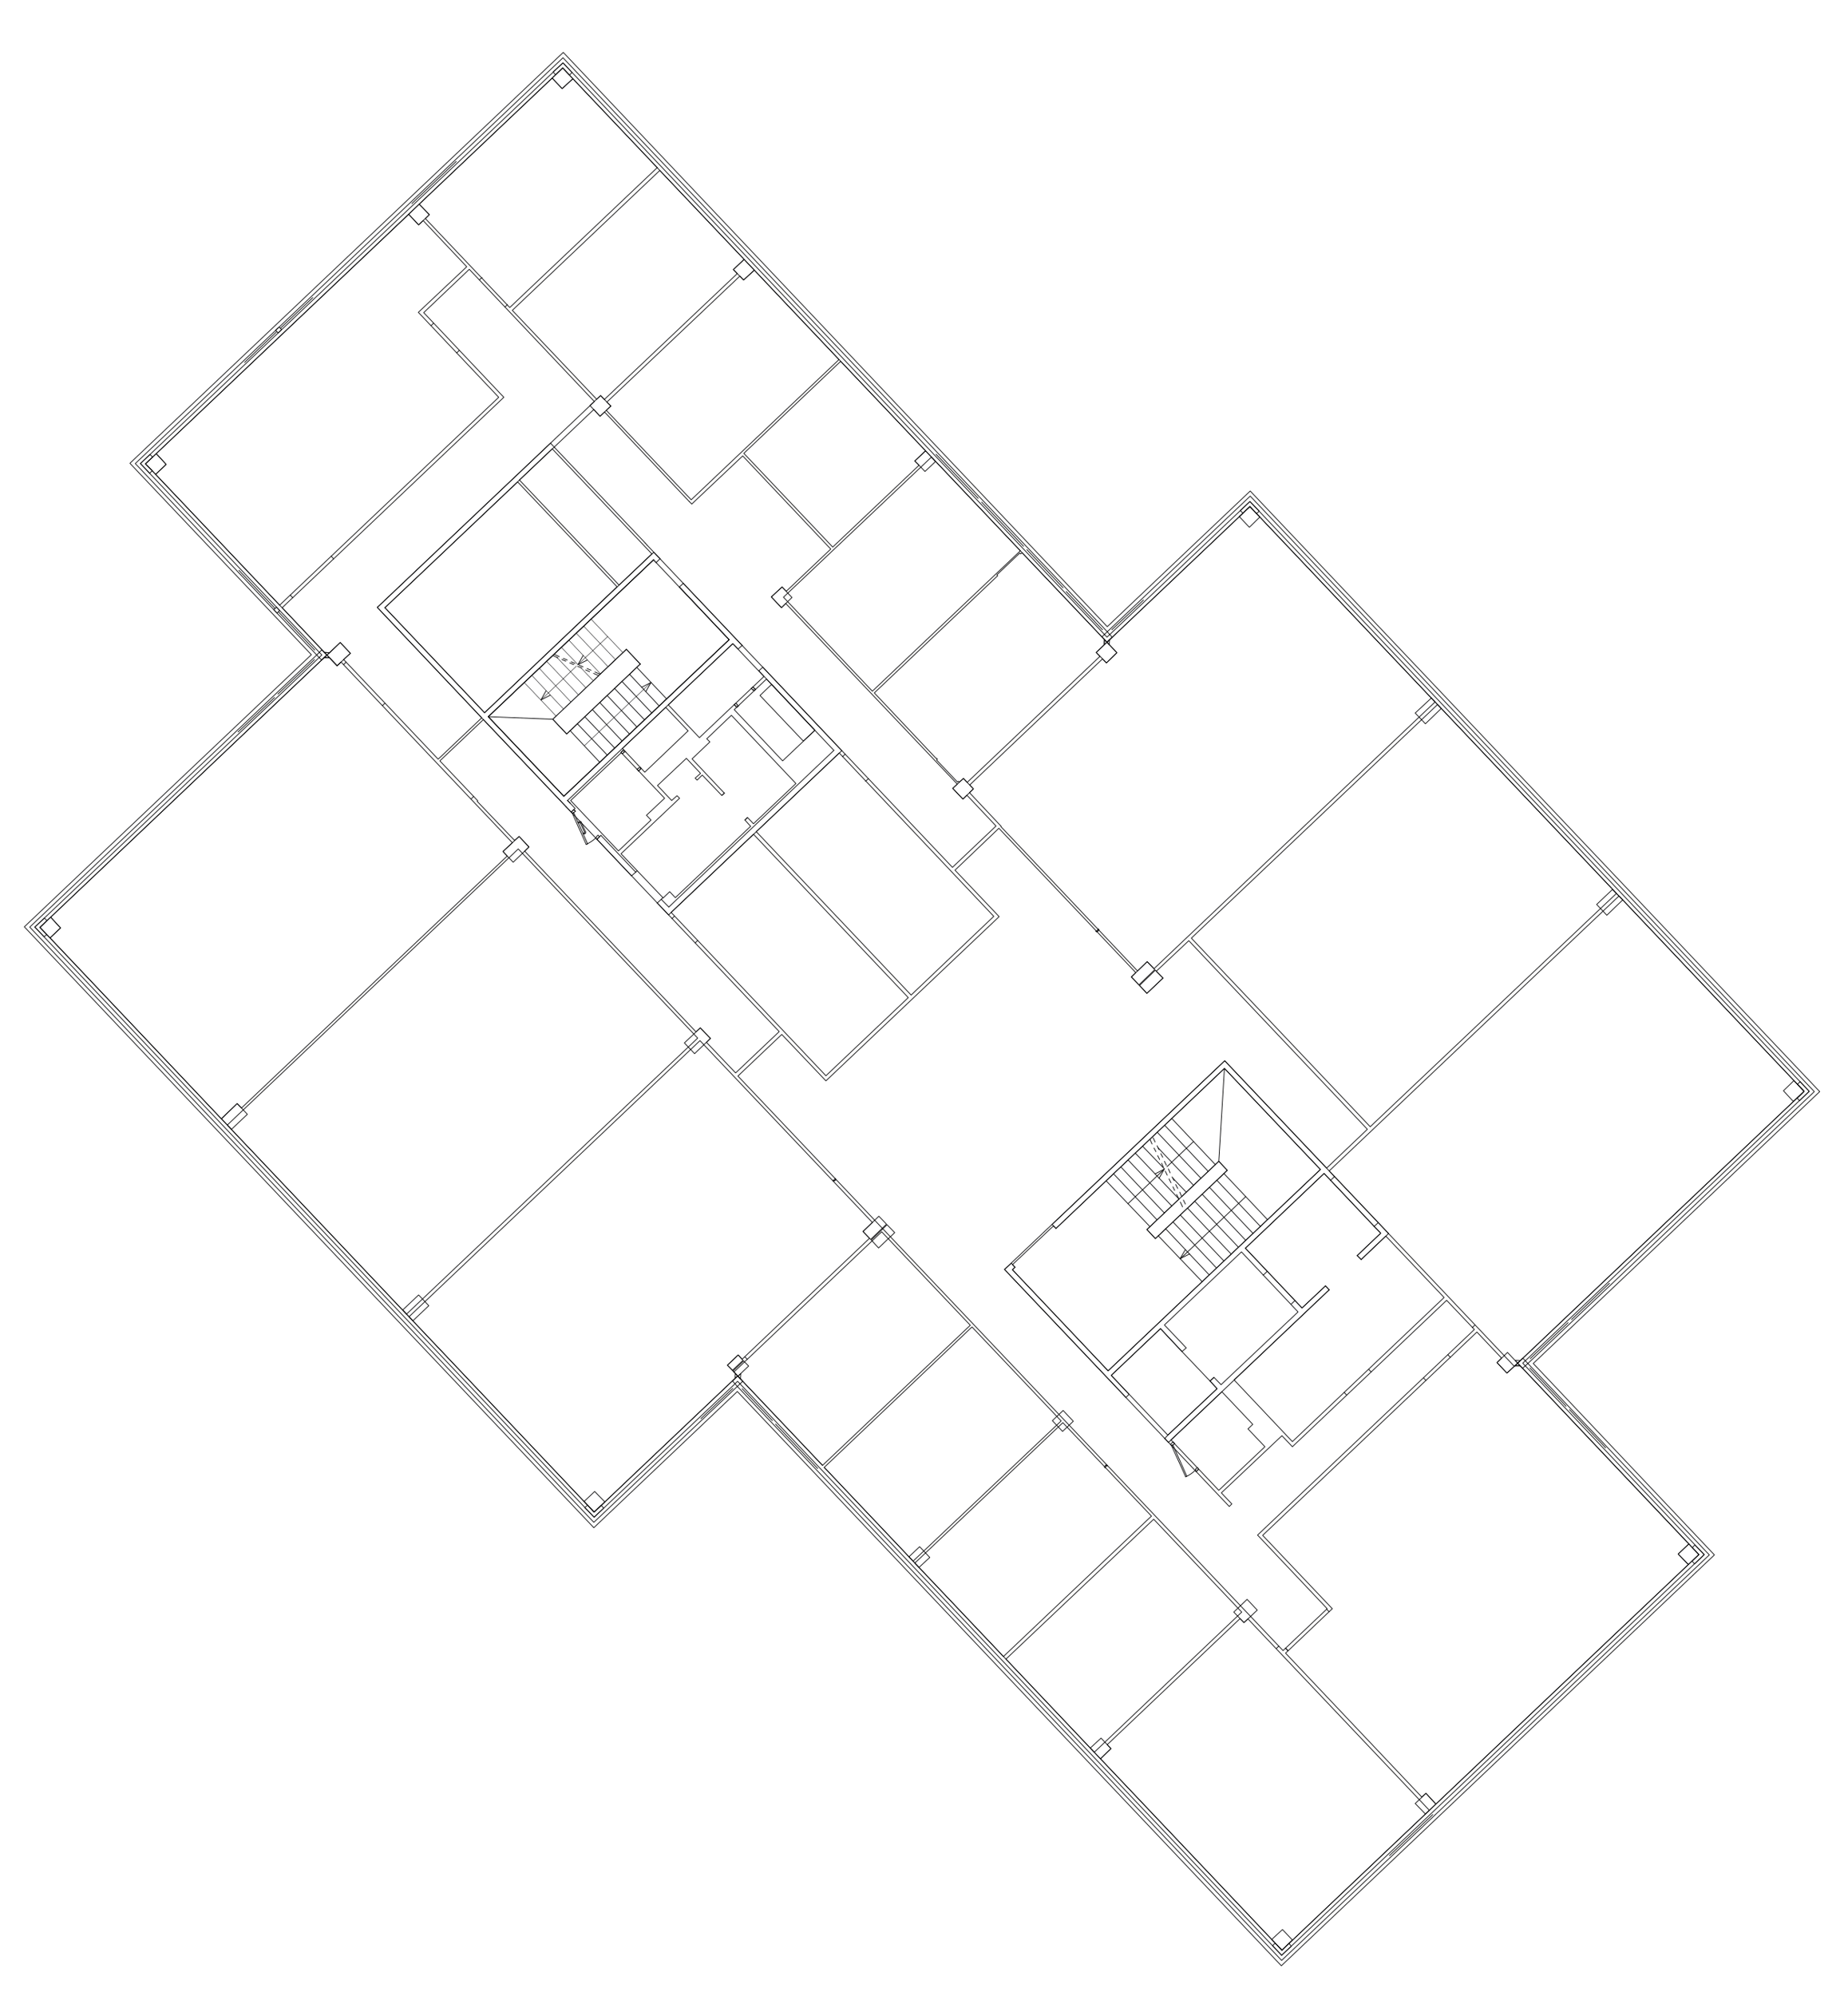 <?xml version="1.0" encoding="utf-8"?>
<!-- Generator: Adobe Illustrator 25.2.1, SVG Export Plug-In . SVG Version: 6.00 Build 0)  -->
<svg version="1.1" id="Layer_1" xmlns="http://www.w3.org/2000/svg" xmlns:xlink="http://www.w3.org/1999/xlink" x="0px" y="0px"
	 viewBox="0 0 652.9 705" style="enable-background:new 0 0 652.9 705;" xml:space="preserve">
<style type="text/css">
	.st0{clip-path:url(#SVGID_4_);}
	.st1{fill:none;stroke:#020203;stroke-width:0.25;stroke-linecap:round;stroke-linejoin:round;}
	.st2{clip-path:url(#SVGID_6_);}
	.st3{fill:none;stroke:#020203;stroke-width:0.15;stroke-linecap:round;stroke-linejoin:round;}
	.st4{clip-path:url(#SVGID_8_);}
	.st5{clip-path:url(#SVGID_10_);}
	.st6{clip-path:url(#SVGID_12_);}
	.st7{clip-path:url(#SVGID_14_);}
	.st8{clip-path:url(#SVGID_16_);}
	.st9{clip-path:url(#SVGID_18_);}
	.st10{clip-path:url(#SVGID_20_);}
	.st11{clip-path:url(#SVGID_22_);}
	.st12{fill:none;stroke:#020203;stroke-width:0.1;stroke-linecap:round;stroke-linejoin:round;}
	.st13{clip-path:url(#SVGID_24_);}
</style>
<g>
	<g>
		<defs>
			
				<rect id="SVGID_1_" x="35.4" y="-53.2" transform="matrix(0.726 -0.688 0.688 0.726 -146.605 325.869)" width="600" height="800"/>
		</defs>
		<clipPath id="SVGID_2_">
			<use xlink:href="#SVGID_1_"  style="overflow:visible;"/>
		</clipPath>
	</g>
	<g>
		<defs>
			
				<rect id="SVGID_3_" x="35.4" y="-53.2" transform="matrix(0.726 -0.688 0.688 0.726 -146.605 325.869)" width="600" height="800"/>
		</defs>
		<clipPath id="SVGID_4_">
			<use xlink:href="#SVGID_3_"  style="overflow:visible;"/>
		</clipPath>
		<g class="st0">
			<polyline class="st1" points="258.9,227.3 269.9,238.9 247.1,260.5 236.1,248.9 258.9,227.3 			"/>
			<line class="st1" x1="427.5" y1="487.7" x2="427.5" y2="487.7"/>
			<line class="st1" x1="427.5" y1="487.7" x2="427.5" y2="487.7"/>
			<line class="st1" x1="427.5" y1="487.7" x2="427.5" y2="487.7"/>
			<line class="st1" x1="417.6" y1="477.3" x2="417.6" y2="477.3"/>
			<line class="st1" x1="417.6" y1="477.3" x2="417.6" y2="477.3"/>
			<line class="st1" x1="417.6" y1="477.3" x2="417.6" y2="477.3"/>
			<polyline class="st1" points="417.6,477.3 427.5,487.7 430,490.4 412.6,506.8 392.6,485.7 410,469.2 417.6,477.3 			"/>
			<polyline class="st1" points="199.2,281.2 172.5,253.1 195.3,254 200.2,259.2 226.2,234.5 221.3,229.3 195.3,254 172.5,253.1 
				230.9,197.7 257.6,225.9 199.2,281.2 			"/>
			<line class="st1" x1="373.1" y1="433.8" x2="373.1" y2="433.8"/>
			<polyline class="st1" points="373.1,433.8 432.6,377.3 430.6,410.1 405.2,434.2 408.2,437.4 433.6,413.3 430.6,410.1 
				432.6,377.3 466.5,413 391.5,484.1 357.7,448.4 358.6,447.5 357.7,446.6 372.2,432.9 373.1,433.8 			"/>
			<polyline class="st1" points="341.7,276.3 340.4,274.9 338.9,276.2 338.6,275.9 338.3,276.2 330.9,268.4 331.2,268.1 
				330.9,267.8 330.8,267.9 308.9,244.7 352.5,203.3 352.2,203 360.3,195.3 360.6,195.6 361.1,195.2 389.3,224.9 390.2,225.9 
				390.1,227.7 387.3,230.4 388.6,231.8 341.7,276.3 			"/>
			<polyline class="st1" points="219.4,301.5 240.1,281.9 239.2,281 237.3,282.7 232.3,277.4 242.5,267.8 247.5,273.1 245.6,274.8 
				246.3,275.5 248.1,273.7 255,280.9 255.9,280.1 244.5,268 250.8,262 249.7,260.9 258.4,252.6 281.2,276.7 266.2,290.9 
				264.1,288.7 263.2,289.6 265.2,291.8 238.6,317 236.6,314.9 234.3,317.1 219.4,301.5 219.4,301.5 			"/>
			<polyline class="st1" points="201.6,282.7 219.5,265.8 234.8,281.9 228.4,287.9 230,289.6 218.5,300.5 201.6,282.7 201.6,282.7 
							"/>
			<line class="st1" x1="226.1" y1="270.9" x2="225.8" y2="271.3"/>
			<line class="st1" x1="225.8" y1="271.3" x2="225.6" y2="271.2"/>
			<line class="st1" x1="225.1" y1="271.7" x2="225.6" y2="272.3"/>
			<line class="st1" x1="225.6" y1="271.2" x2="225.1" y2="271.7"/>
			<line class="st1" x1="226.5" y1="271.4" x2="226.1" y2="270.9"/>
			<line class="st1" x1="225.6" y1="272.3" x2="226.5" y2="271.4"/>
			<line class="st1" x1="221.1" y1="265.6" x2="220.7" y2="265.2"/>
			<line class="st1" x1="220.7" y1="265.2" x2="220.3" y2="265.6"/>
			<line class="st1" x1="220.3" y1="265.6" x2="220.5" y2="265.7"/>
			<line class="st1" x1="219.9" y1="266.2" x2="219.4" y2="265.7"/>
			<line class="st1" x1="220.5" y1="265.7" x2="219.9" y2="266.2"/>
			<line class="st1" x1="220.3" y1="264.8" x2="220.7" y2="265.2"/>
			<line class="st1" x1="219.4" y1="265.7" x2="220.3" y2="264.8"/>
			<line class="st1" x1="225.6" y1="272.3" x2="226.5" y2="271.4"/>
			<line class="st1" x1="219.4" y1="265.7" x2="220.3" y2="264.8"/>
			<line class="st1" x1="224.6" y1="308" x2="225.1" y2="307.5"/>
			<line class="st1" x1="233.6" y1="317.6" x2="234.2" y2="317"/>
			<line class="st1" x1="98.8" y1="213.7" x2="98.8" y2="213.7"/>
			<polyline class="st1" points="98.8,213.7 176.2,140.3 147.8,110.3 164.9,94.2 149.5,77.9 147.9,79.4 144.4,75.7 55.2,160.2 
				58.7,164 55,167.5 98.8,213.7 			"/>
			<polyline class="st1" points="200,284.9 201.8,286.8 203.2,285.5 201.4,283.6 			"/>
			<line class="st1" x1="161.4" y1="124.6" x2="162.3" y2="123.7"/>
			<line class="st1" x1="152.3" y1="115" x2="153.2" y2="114.1"/>
			<line class="st1" x1="243.1" y1="258.1" x2="243.1" y2="258.1"/>
			<line class="st1" x1="235.2" y1="249.8" x2="235.2" y2="249.8"/>
			<line class="st1" x1="235.2" y1="249.8" x2="235.2" y2="249.8"/>
			<polyline class="st1" points="235.2,249.8 219.9,264.3 227.8,272.7 243.1,258.1 235.2,249.8 			"/>
			<line class="st1" x1="388.3" y1="328.3" x2="388.3" y2="328.3"/>
			<polyline class="st1" points="388.3,328.3 387.9,328.6 388.1,328.7 387.7,329 387.6,328.9 387.4,329.1 387.1,328.8 387.2,328.7 
				387.4,328.8 388,328.2 387.9,328 387.9,328 388.3,328.3 			"/>
			<line class="st1" x1="166.4" y1="282.2" x2="167.3" y2="281.3"/>
			<polyline class="st1" points="392.5,617.5 391.2,616.1 438.1,571.6 439.5,573 440.9,571.7 505,639.3 452.9,688.7 388.8,621.1 
				392.5,617.5 			"/>
			<polyline class="st1" points="206.4,294.1 206.4,294 206.4,294 206.5,294 206.5,294 206.5,294 206.5,294 206.5,293.9 
				206.5,293.9 206.5,293.9 			"/>
			<polyline class="st1" points="205,290.6 205,290.6 205,290.5 204.9,290.5 204.9,290.5 204.9,290.5 204.9,290.5 204.8,290.5 
				204.8,290.5 			"/>
			<polyline class="st1" points="206.7,294.4 206.7,294.3 206.8,294.3 206.8,294.2 206.9,294.2 206.9,294.1 206.9,294 206.9,294 
				206.9,293.9 206.9,293.8 			"/>
			<polyline class="st1" points="205.3,290.3 205.2,290.2 205.2,290.2 205.1,290.1 205.1,290.1 205,290.1 204.9,290.1 204.8,290.1 
				204.8,290.1 			"/>
			<line class="st1" x1="206.7" y1="294.4" x2="206.1" y2="294.6"/>
			<line class="st1" x1="204.8" y1="290.1" x2="204.2" y2="290.4"/>
			<line class="st1" x1="206.4" y1="294.1" x2="205.9" y2="294.3"/>
			<line class="st1" x1="204.8" y1="290.5" x2="204.3" y2="290.7"/>
			<line class="st1" x1="205" y1="290.6" x2="206.5" y2="293.9"/>
			<line class="st1" x1="205.3" y1="290.3" x2="206.9" y2="293.8"/>
			<line class="st1" x1="294.5" y1="417.2" x2="294.5" y2="417.2"/>
			<polyline class="st1" points="294.5,417.2 294.8,416.9 294.9,417 295.3,416.7 295.1,416.6 295.3,416.4 295,416.1 294.9,416.2 
				295.1,416.3 294.4,416.9 294.3,416.8 294.2,416.9 294.5,417.2 			"/>
			<line class="st1" x1="390.2" y1="518.1" x2="390.2" y2="518.1"/>
			<polyline class="st1" points="390.2,518.1 390.5,517.8 390.4,517.7 390.7,517.3 390.8,517.5 391,517.3 391.3,517.6 391.2,517.7 
				391.1,517.6 390.4,518.2 390.6,518.3 390.5,518.4 390.2,518.1 			"/>
			<line class="st1" x1="413.7" y1="508.5" x2="413.7" y2="508.5"/>
			<polyline class="st1" points="413.7,508.5 431.7,491.5 442.6,503 440.9,504.6 446.9,510.9 430.6,526.3 413.7,508.5 			"/>
			<line class="st1" x1="511.5" y1="478.4" x2="512.4" y2="479.3"/>
			<line class="st1" x1="502.9" y1="486.6" x2="503.8" y2="487.5"/>
			<line class="st1" x1="233.1" y1="60.2" x2="233.1" y2="60.2"/>
			<polyline class="st1" points="233.1,60.2 262.9,91.6 259.1,95.2 260.5,96.6 213.5,141.1 212.2,139.7 210.8,141 181,109.6 
				233.1,60.2 			"/>
			<line class="st1" x1="232.2" y1="59.2" x2="232.2" y2="59.2"/>
			<polyline class="st1" points="232.2,59.2 202.4,27.8 198.6,31.3 195.1,27.6 148.1,72.1 151.7,75.8 150.3,77.2 180.1,108.6 
				232.2,59.2 			"/>
			<polyline class="st1" points="113.6,233.1 114.6,232.2 116.4,232.3 119.1,235.1 120.5,233.8 			"/>
			<path class="st1" d="M418.9,521.5c1.2-0.5,2.4-1.3,3.3-2.2"/>
			<polyline class="st1" points="413.5,510.1 413.9,510.5 414.3,510.2 414.4,510.3 415,509.8 414.4,509.2 413.5,510.1 			"/>
			<polyline class="st1" points="422.6,519.7 422.2,519.3 422.6,518.9 422.4,518.8 423,518.2 423.5,518.8 422.6,519.7 			"/>
			<polyline class="st1" points="414.4,510.3 419.3,521.3 418.9,521.5 413.9,510.5 414.4,510.3 			"/>
			<line class="st1" x1="415" y1="509.8" x2="414.4" y2="509.2"/>
			<line class="st1" x1="423.5" y1="518.8" x2="422.6" y2="519.7"/>
			<polyline class="st1" points="201.8,286.8 202.2,287.2 202.6,286.9 202.7,287 203.3,286.5 202.7,285.9 201.8,286.8 			"/>
			<polyline class="st1" points="210.9,296.4 210.5,296 210.8,295.6 210.7,295.5 211.3,294.9 211.8,295.5 210.9,296.4 			"/>
			<polyline class="st1" points="202.7,287 207.6,298 207.1,298.2 202.2,287.2 202.7,287 			"/>
			<line class="st1" x1="203.3" y1="286.5" x2="202.7" y2="285.9"/>
			<path class="st1" d="M207.1,298.2c1.2-0.6,2.4-1.3,3.3-2.2"/>
			<line class="st1" x1="224.6" y1="308" x2="223.1" y2="309.3"/>
			<line class="st1" x1="233.6" y1="317.6" x2="232.2" y2="318.9"/>
			<line class="st1" x1="212.3" y1="295" x2="210.9" y2="296.4"/>
			<line class="st1" x1="264.1" y1="288.7" x2="263.2" y2="289.6"/>
			<line class="st1" x1="255" y1="280.9" x2="255.9" y2="280.1"/>
			<line class="st1" x1="255.8" y1="279.9" x2="255.9" y2="280.1"/>
			<line class="st1" x1="135.1" y1="249.2" x2="136" y2="248.3"/>
			<line class="st1" x1="122.3" y1="233.8" x2="121.4" y2="234.7"/>
			<line class="st1" x1="117" y1="196.4" x2="117.9" y2="197.4"/>
			<line class="st1" x1="103.4" y1="211.1" x2="102.5" y2="210.1"/>
			<line class="st1" x1="179.3" y1="107.6" x2="178.4" y2="108.4"/>
			<line class="st1" x1="170.3" y1="98" x2="169.3" y2="98.9"/>
			<polyline class="st1" points="441.6,178.9 507,247.9 407.7,342.1 405.3,339.6 401.9,342.9 353.6,291.9 353.7,291.8 342.5,279.9 
				343.9,278.6 342.6,277.2 389.5,232.7 390.9,234.1 394.6,230.5 391.1,226.8 441.6,178.9 			"/>
			<polyline class="st1" points="80.3,397.3 143.6,464.1 246.5,366.6 183.1,299.8 80.3,397.3 			"/>
			<polyline class="st1" points="260.6,485.9 209.9,534 144.5,465 247.3,367.5 308.2,431.7 304.9,434.9 307.2,437.3 262.2,480 
				260.8,478.5 257,482.1 260.6,485.9 			"/>
			<polyline class="st1" points="290.6,517.5 259.3,484.5 311.5,435 342.8,468 290.6,517.5 			"/>
			<polyline class="st1" points="291.2,518.2 322.6,551.3 374.9,501.8 343.4,468.6 291.2,518.2 			"/>
			<polyline class="st1" points="406.8,535.4 375.5,502.4 323.2,552 354.5,585 406.8,535.4 			"/>
			<polyline class="st1" points="355.4,585.9 386.6,618.8 438.7,569.3 407.6,536.5 355.4,585.9 			"/>
			<polyline class="st1" points="320.9,352.3 266.2,294.6 237.1,322.2 291.8,379.9 320.9,352.3 			"/>
			<polyline class="st1" points="321.9,351.4 267.2,293.7 296.5,265.9 351.1,323.6 321.9,351.4 			"/>
			<polyline class="st1" points="352.9,292.5 401.3,343.5 399.7,345 405.2,350.8 410.9,345.4 408.5,343 420,332.2 483.1,398.8 
				468.7,412.5 432.7,374.6 354.9,448.3 434.3,532 435.2,531.1 431.5,527.2 452.9,507 456.6,510.9 511.1,459.2 520.9,469.5 
				444.3,542.1 468.9,568.1 453.3,582.9 260.7,380 276.2,365.3 291.8,381.7 353,323.7 337.4,307.3 352.9,292.5 			"/>
			<polyline class="st1" points="467.8,414.4 487.8,435.5 479.5,443.4 480.9,444.8 489.6,436.5 510.2,458.2 456.6,509.1 436,487.3 
				469.6,455.5 468.3,454.1 460,461.9 440,440.8 467.8,414.4 			"/>
			<polyline class="st1" points="469.6,413.5 535,482.5 637.4,385.4 572,316.4 469.6,413.5 			"/>
			<polyline class="st1" points="484.1,397.9 420.9,331.3 507.9,248.8 571.1,315.5 484.1,397.9 			"/>
			<polyline class="st1" points="308.2,244.1 276.8,210.9 329.1,161.4 360.5,194.5 308.2,244.1 			"/>
			<polyline class="st1" points="182.9,170.2 218,207.2 171.2,251.7 136,214.6 182.9,170.2 			"/>
			<polyline class="st1" points="259.4,250.6 276.5,268.7 287.9,257.9 270.8,239.8 259.4,250.6 			"/>
			<polyline class="st1" points="521.8,470.4 530.5,479.6 528.9,481.2 532.4,484.9 535.2,482.3 537.1,482.3 596.7,545.2 
				592.9,548.8 596.5,552.5 507.3,637.1 503.8,633.3 502.3,634.6 454.2,583.8 470.7,568.1 446.1,542.2 521.8,470.4 			"/>
			<line class="st1" x1="215.8" y1="143.4" x2="215.8" y2="143.4"/>
			<polyline class="st1" points="215.8,143.4 214.4,142 261.4,97.5 262.7,98.9 266.5,95.4 296.4,127 244.2,176.5 214.2,144.9 
				215.8,143.4 			"/>
			<line class="st1" x1="297" y1="127.6" x2="297" y2="127.6"/>
			<polyline class="st1" points="297,127.6 327,159.2 323.2,162.8 324.7,164.3 294.2,193.2 262.8,160.1 297,127.6 			"/>
			<line class="st1" x1="228.6" y1="192.5" x2="228.6" y2="192.5"/>
			<line class="st1" x1="228" y1="191.8" x2="228" y2="191.8"/>
			<line class="st1" x1="243.5" y1="177.1" x2="243.5" y2="177.1"/>
			<polyline class="st1" points="244.4,178 262.4,161 293.5,193.9 277.8,208.8 276.3,207.3 272.5,210.8 276.1,214.6 277.6,213.1 
				338.2,276.9 336.6,278.4 340.2,282.2 341.6,280.8 351.9,291.7 336.5,306.3 228.6,192.5 228,191.8 195.8,157.9 209.8,144.6 
				212,147 213.6,145.5 243.5,177.1 244.4,178 			"/>
			<polyline class="st1" points="195.1,158.5 230.3,195.6 218.7,206.6 183.5,169.5 195.1,158.5 			"/>
			<line class="st1" x1="133.3" y1="214.5" x2="133.3" y2="214.5"/>
			<polyline class="st1" points="178,140.3 149.7,110.4 165.8,95.1 209.7,141.5 210,141.8 133.3,214.5 170.2,253.5 154.8,268.1 
				121.4,232.9 123.8,230.7 120.2,226.9 116.5,230.5 114.6,230.4 99.7,214.6 178,140.3 			"/>
			<polyline class="st1" points="170.8,254.1 275.3,364.3 259.9,378.9 249.6,368.1 251,366.7 247.4,363 245.9,364.4 185.4,300.6 
				186.9,299.1 183.4,295.4 181.8,296.8 168.6,283 168.8,282.8 155.4,268.7 170.8,254.1 			"/>
			<line class="st1" x1="114.6" y1="232.2" x2="114.6" y2="232.2"/>
			<polyline class="st1" points="114.6,232.2 116.4,232.3 119.1,235.1 120.5,233.8 181,297.6 177.7,300.7 179.2,302.3 85.3,391.3 
				83.8,389.7 78.2,395.1 17.7,331.2 21.4,327.7 17.9,323.9 114.6,232.2 			"/>
			<line class="st1" x1="411.5" y1="508" x2="412.8" y2="509.4"/>
			<line class="st1" x1="469.6" y1="455.5" x2="412.8" y2="509.4"/>
			<line class="st1" x1="490.6" y1="435.6" x2="480.9" y2="444.8"/>
			<line class="st1" x1="471.5" y1="415.5" x2="490.6" y2="435.6"/>
			<polyline class="st1" points="397.8,493.5 354.9,448.3 357.3,446.1 			"/>
			<polyline class="st1" points="373.1,433.8 432.6,377.3 466.5,413 391.5,484.1 357.7,448.4 358.6,447.5 			"/>
			<line class="st1" x1="398.9" y1="492.4" x2="397.8" y2="493.5"/>
			<line class="st1" x1="358.6" y1="447.5" x2="357.3" y2="446.1"/>
			<line class="st1" x1="373.1" y1="433.8" x2="371.7" y2="432.4"/>
			<polyline class="st1" points="371.7,432.4 432.7,374.6 471.5,415.5 			"/>
			<line class="st1" x1="479.5" y1="443.4" x2="480.9" y2="444.8"/>
			<line class="st1" x1="468.3" y1="454.1" x2="469.6" y2="455.5"/>
			<line class="st1" x1="485.5" y1="433.1" x2="470.1" y2="416.8"/>
			<line class="st1" x1="485.5" y1="433.1" x2="486.9" y2="431.8"/>
			<line class="st1" x1="470.1" y1="416.8" x2="471.5" y2="415.5"/>
			<line class="st1" x1="446.3" y1="450.3" x2="447.7" y2="449"/>
			<line class="st1" x1="456.1" y1="460.6" x2="457.5" y2="459.3"/>
			<line class="st1" x1="427.5" y1="487.7" x2="428.9" y2="486.4"/>
			<polyline class="st1" points="427.5,487.7 430,490.4 412.6,506.8 			"/>
			<polyline class="st1" points="398.9,492.4 392.6,485.7 410,469.2 417.6,477.3 			"/>
			<polyline class="st1" points="419.1,476 411.4,467.9 438.6,442.1 458.6,463.3 431.4,489 428.9,486.4 			"/>
			<line class="st1" x1="468.3" y1="454.1" x2="460" y2="461.9"/>
			<polyline class="st1" points="485.5,433.1 487.8,435.5 479.5,443.4 			"/>
			<line class="st1" x1="460" y1="461.9" x2="460" y2="461.9"/>
			<polyline class="st1" points="460,461.9 440,440.8 467.8,414.4 470.1,416.8 			"/>
			<line class="st1" x1="412.6" y1="506.8" x2="411.5" y2="508"/>
			<polyline class="st1" points="420.3,442.8 416.9,444.5 418.8,441.3 			"/>
			<polyline class="st1" points="408,414.6 411.3,412.9 409.5,416.1 			"/>
			<line class="st1" x1="418.8" y1="425.2" x2="418.1" y2="423.8"/>
			<line class="st1" x1="417.4" y1="422.4" x2="416.8" y2="421"/>
			<line class="st1" x1="416.1" y1="419.7" x2="415.4" y2="418.3"/>
			<line class="st1" x1="414.8" y1="416.9" x2="414.1" y2="415.6"/>
			<line class="st1" x1="413.4" y1="414.2" x2="412.8" y2="412.8"/>
			<line class="st1" x1="412.1" y1="411.5" x2="411.4" y2="410.1"/>
			<line class="st1" x1="410.8" y1="408.7" x2="410.1" y2="407.4"/>
			<line class="st1" x1="409.5" y1="406" x2="408.8" y2="404.6"/>
			<line class="st1" x1="408.1" y1="403.3" x2="407.4" y2="401.8"/>
			<line class="st1" x1="417.8" y1="426.2" x2="417" y2="424.5"/>
			<line class="st1" x1="416.4" y1="423.2" x2="415.7" y2="421.8"/>
			<line class="st1" x1="415" y1="420.4" x2="414.4" y2="419.1"/>
			<line class="st1" x1="413.7" y1="417.7" x2="413" y2="416.3"/>
			<line class="st1" x1="412.4" y1="415" x2="411.7" y2="413.6"/>
			<line class="st1" x1="411" y1="412.2" x2="410.4" y2="410.8"/>
			<line class="st1" x1="409.7" y1="409.5" x2="409" y2="408.1"/>
			<line class="st1" x1="408.4" y1="406.7" x2="407.7" y2="405.4"/>
			<line class="st1" x1="407" y1="404" x2="406.3" y2="402.4"/>
			<line class="st1" x1="412.3" y1="412" x2="421.7" y2="403.1"/>
			<line class="st1" x1="398.5" y1="425.1" x2="411.3" y2="412.9"/>
			<line class="st1" x1="440.1" y1="422.6" x2="418.2" y2="443.4"/>
			<line class="st1" x1="418.2" y1="443.4" x2="416.9" y2="444.5"/>
			<line class="st1" x1="405.2" y1="434.2" x2="408.2" y2="437.4"/>
			<line class="st1" x1="406.3" y1="433.2" x2="390.8" y2="417"/>
			<line class="st1" x1="433.6" y1="413.3" x2="430.6" y2="410.1"/>
			<line class="st1" x1="408.2" y1="437.4" x2="433.6" y2="413.3"/>
			<line class="st1" x1="417.5" y1="422.6" x2="430.6" y2="410.1"/>
			<line class="st1" x1="405.2" y1="434.2" x2="416.5" y2="423.5"/>
			<line class="st1" x1="408.8" y1="430.8" x2="393.4" y2="414.5"/>
			<line class="st1" x1="424.7" y1="452.6" x2="409.2" y2="436.4"/>
			<line class="st1" x1="447.8" y1="430.7" x2="432.4" y2="414.4"/>
			<line class="st1" x1="429.4" y1="411.3" x2="414" y2="395"/>
			<line class="st1" x1="427.2" y1="450.2" x2="411.8" y2="433.9"/>
			<line class="st1" x1="429.8" y1="447.8" x2="414.4" y2="431.5"/>
			<line class="st1" x1="432.4" y1="445.3" x2="417" y2="429.1"/>
			<line class="st1" x1="435" y1="442.9" x2="419.5" y2="426.6"/>
			<line class="st1" x1="437.5" y1="440.4" x2="422.1" y2="424.2"/>
			<line class="st1" x1="440.1" y1="438" x2="424.7" y2="421.7"/>
			<line class="st1" x1="442.7" y1="435.6" x2="427.3" y2="419.3"/>
			<line class="st1" x1="445.3" y1="433.1" x2="429.9" y2="416.8"/>
			<line class="st1" x1="426.9" y1="413.7" x2="411.5" y2="397.4"/>
			<line class="st1" x1="424.3" y1="416.1" x2="408.9" y2="399.9"/>
			<line class="st1" x1="421.7" y1="418.6" x2="409.1" y2="405.3"/>
			<line class="st1" x1="411.4" y1="412.8" x2="403.7" y2="404.8"/>
			<line class="st1" x1="419.1" y1="421" x2="414.3" y2="416"/>
			<line class="st1" x1="416.6" y1="423.5" x2="401.1" y2="407.2"/>
			<line class="st1" x1="414" y1="425.9" x2="398.6" y2="409.7"/>
			<line class="st1" x1="411.4" y1="428.4" x2="396" y2="412.1"/>
			<polyline class="st1" points="194.4,245.5 191.1,247.2 192.9,244 			"/>
		</g>
	</g>
	<g>
		<defs>
			
				<rect id="SVGID_5_" x="35.4" y="-53.2" transform="matrix(0.726 -0.688 0.688 0.726 -146.605 325.869)" width="600" height="800"/>
		</defs>
		<clipPath id="SVGID_6_">
			<use xlink:href="#SVGID_5_"  style="overflow:visible;"/>
		</clipPath>
		<g class="st2">
			<line class="st3" x1="203.7" y1="235.2" x2="191.1" y2="247.2"/>
		</g>
	</g>
	<g>
		<defs>
			
				<rect id="SVGID_7_" x="35.4" y="-53.2" transform="matrix(0.726 -0.688 0.688 0.726 -146.605 325.869)" width="600" height="800"/>
		</defs>
		<clipPath id="SVGID_8_">
			<use xlink:href="#SVGID_7_"  style="overflow:visible;"/>
		</clipPath>
		<g class="st4">
			<line class="st1" x1="195.3" y1="254" x2="200.2" y2="259.2"/>
			<line class="st1" x1="221.3" y1="229.3" x2="226.2" y2="234.5"/>
			<polyline class="st1" points="226.7,242.7 230,241 228.2,244.2 			"/>
			<polyline class="st1" points="207.5,233.1 204.2,234.7 206,231.5 			"/>
			<line class="st1" x1="211.6" y1="238.6" x2="209.7" y2="237.8"/>
			<line class="st1" x1="208.3" y1="237.2" x2="206.9" y2="236.6"/>
			<line class="st1" x1="205.5" y1="235.9" x2="204.1" y2="235.3"/>
			<line class="st1" x1="202.7" y1="234.7" x2="201.3" y2="234.1"/>
			<line class="st1" x1="199.9" y1="233.5" x2="198.5" y2="232.9"/>
			<line class="st1" x1="197.1" y1="232.3" x2="195.3" y2="231.5"/>
			<line class="st1" x1="226.2" y1="234.5" x2="226.2" y2="234.5"/>
			<line class="st1" x1="226.2" y1="234.5" x2="200.2" y2="259.2"/>
		</g>
	</g>
	<g>
		<defs>
			
				<rect id="SVGID_9_" x="35.4" y="-53.2" transform="matrix(0.726 -0.688 0.688 0.726 -146.605 325.869)" width="600" height="800"/>
		</defs>
		<clipPath id="SVGID_10_">
			<use xlink:href="#SVGID_9_"  style="overflow:visible;"/>
		</clipPath>
		<g class="st5">
			<line class="st3" x1="195.3" y1="254" x2="195.3" y2="254"/>
			<line class="st3" x1="211.6" y1="238.6" x2="195.3" y2="254"/>
		</g>
	</g>
	<g>
		<defs>
			
				<rect id="SVGID_11_" x="35.4" y="-53.2" transform="matrix(0.726 -0.688 0.688 0.726 -146.605 325.869)" width="600" height="800"/>
		</defs>
		<clipPath id="SVGID_12_">
			<use xlink:href="#SVGID_11_"  style="overflow:visible;"/>
		</clipPath>
		<g class="st6">
			<line class="st1" x1="221.3" y1="229.3" x2="212" y2="238.1"/>
			<line class="st1" x1="212" y1="238.1" x2="210.2" y2="237.3"/>
			<line class="st1" x1="208.8" y1="236.7" x2="207.4" y2="236.1"/>
			<line class="st1" x1="206" y1="235.5" x2="204.6" y2="234.9"/>
			<line class="st1" x1="203.2" y1="234.3" x2="201.8" y2="233.7"/>
			<line class="st1" x1="200.4" y1="233.1" x2="199" y2="232.5"/>
			<line class="st1" x1="197.6" y1="231.9" x2="195.7" y2="231"/>
			<line class="st1" x1="225" y1="235.7" x2="235.5" y2="246.8"/>
			<line class="st1" x1="222.4" y1="238.1" x2="232.9" y2="249.3"/>
			<line class="st1" x1="219.7" y1="240.6" x2="230.3" y2="251.8"/>
			<line class="st1" x1="217.1" y1="243.1" x2="227.7" y2="254.2"/>
			<line class="st1" x1="214.5" y1="245.6" x2="225" y2="256.7"/>
			<line class="st1" x1="211.9" y1="248.1" x2="222.4" y2="259.2"/>
			<line class="st1" x1="209.3" y1="250.6" x2="219.8" y2="261.7"/>
			<line class="st1" x1="206.6" y1="253.1" x2="217.2" y2="264.2"/>
			<line class="st1" x1="204" y1="255.6" x2="214.6" y2="266.7"/>
		</g>
	</g>
	<g>
		<defs>
			
				<rect id="SVGID_13_" x="35.4" y="-53.2" transform="matrix(0.726 -0.688 0.688 0.726 -146.605 325.869)" width="600" height="800"/>
		</defs>
		<clipPath id="SVGID_14_">
			<use xlink:href="#SVGID_13_"  style="overflow:visible;"/>
		</clipPath>
		<g class="st7">
			<line class="st3" x1="208.8" y1="218.6" x2="220.1" y2="230.5"/>
			<line class="st3" x1="206.2" y1="221.1" x2="217.5" y2="233"/>
			<line class="st3" x1="203.6" y1="223.6" x2="214.9" y2="235.5"/>
			<line class="st3" x1="201" y1="226.1" x2="212.2" y2="238"/>
			<line class="st3" x1="205.2" y1="235.8" x2="209.6" y2="240.4"/>
			<line class="st3" x1="198.3" y1="228.6" x2="204.2" y2="234.7"/>
			<line class="st3" x1="196.7" y1="232.1" x2="207" y2="242.9"/>
			<line class="st3" x1="193.1" y1="233.5" x2="204.4" y2="245.4"/>
			<line class="st3" x1="190.5" y1="236" x2="201.7" y2="247.9"/>
			<line class="st3" x1="187.9" y1="238.5" x2="199.1" y2="250.4"/>
			<line class="st3" x1="214.7" y1="224.8" x2="204.2" y2="234.7"/>
		</g>
	</g>
	<g>
		<defs>
			
				<rect id="SVGID_15_" x="35.4" y="-53.2" transform="matrix(0.726 -0.688 0.688 0.726 -146.605 325.869)" width="600" height="800"/>
		</defs>
		<clipPath id="SVGID_16_">
			<use xlink:href="#SVGID_15_"  style="overflow:visible;"/>
		</clipPath>
		<g class="st8">
			<line class="st1" x1="201.4" y1="258" x2="211.9" y2="269.2"/>
		</g>
	</g>
	<g>
		<defs>
			
				<rect id="SVGID_17_" x="35.4" y="-53.2" transform="matrix(0.726 -0.688 0.688 0.726 -146.605 325.869)" width="600" height="800"/>
		</defs>
		<clipPath id="SVGID_18_">
			<use xlink:href="#SVGID_17_"  style="overflow:visible;"/>
		</clipPath>
		<g class="st9">
			<line class="st3" x1="185.2" y1="241" x2="196.5" y2="252.9"/>
			<line class="st3" x1="206.4" y1="263.4" x2="230" y2="241"/>
		</g>
	</g>
	<g>
		<defs>
			
				<rect id="SVGID_19_" x="35.4" y="-53.2" transform="matrix(0.726 -0.688 0.688 0.726 -146.605 325.869)" width="600" height="800"/>
		</defs>
		<clipPath id="SVGID_20_">
			<use xlink:href="#SVGID_19_"  style="overflow:visible;"/>
		</clipPath>
		<g class="st10">
			<line class="st1" x1="231.8" y1="198.7" x2="230.9" y2="197.7"/>
			<line class="st1" x1="231.8" y1="198.7" x2="233.2" y2="197.3"/>
			<line class="st1" x1="241.4" y1="206" x2="240" y2="207.3"/>
			<line class="st1" x1="199.2" y1="281.2" x2="257.6" y2="225.9"/>
			<line class="st1" x1="172.5" y1="253.1" x2="199.2" y2="281.2"/>
			<line class="st1" x1="230.9" y1="197.7" x2="172.5" y2="253.1"/>
			<line class="st1" x1="257.6" y1="225.9" x2="240" y2="207.3"/>
			<line class="st1" x1="199.2" y1="281.2" x2="257.6" y2="225.9"/>
			<line class="st1" x1="172.5" y1="253.1" x2="199.2" y2="281.2"/>
			<line class="st1" x1="230.9" y1="197.7" x2="172.5" y2="253.1"/>
			<line class="st1" x1="257.6" y1="225.9" x2="240" y2="207.3"/>
			<polyline class="st1" points="268.5,245.6 283.8,261.7 287.9,257.9 272.6,241.7 268.5,245.6 			"/>
			<line class="st1" x1="268.1" y1="236.9" x2="269.5" y2="235.6"/>
			<line class="st1" x1="260.8" y1="229.2" x2="262.2" y2="227.9"/>
			<line class="st1" x1="266.5" y1="243.9" x2="266.1" y2="243.5"/>
			<line class="st1" x1="266.1" y1="243.5" x2="266" y2="243.7"/>
			<line class="st1" x1="265.4" y1="243.1" x2="266" y2="242.6"/>
			<line class="st1" x1="266" y1="243.7" x2="265.4" y2="243.1"/>
			<line class="st1" x1="266.9" y1="243.5" x2="266.5" y2="243.9"/>
			<line class="st1" x1="266" y1="242.6" x2="266.9" y2="243.5"/>
			<line class="st1" x1="261.1" y1="249" x2="260.8" y2="249.4"/>
			<line class="st1" x1="260.8" y1="249.4" x2="260.4" y2="249"/>
			<line class="st1" x1="260.4" y1="249" x2="260.5" y2="248.8"/>
			<line class="st1" x1="260" y1="248.3" x2="259.4" y2="248.8"/>
			<line class="st1" x1="260.5" y1="248.8" x2="260" y2="248.3"/>
			<line class="st1" x1="260.3" y1="249.8" x2="260.8" y2="249.4"/>
			<line class="st1" x1="259.4" y1="248.8" x2="260.3" y2="249.8"/>
			<line class="st1" x1="260.3" y1="249.8" x2="259.4" y2="248.8"/>
			<line class="st1" x1="266.9" y1="243.5" x2="266" y2="242.6"/>
			<line class="st1" x1="200.5" y1="282.7" x2="201.4" y2="283.6"/>
			<line class="st1" x1="419.1" y1="476" x2="417.6" y2="477.3"/>
			<line class="st1" x1="428.9" y1="486.4" x2="427.5" y2="487.7"/>
			<line class="st1" x1="454.2" y1="582" x2="455.1" y2="583"/>
			<line class="st1" x1="454.2" y1="582" x2="455.1" y2="583"/>
			<polyline class="st1" points="98.6,115.5 97.4,116.6 98.3,117.6 99.5,116.4 98.6,115.5 			"/>
			<line class="st1" x1="99.1" y1="115.9" x2="110.5" y2="105.1"/>
			<line class="st1" x1="86.4" y1="128" x2="97.8" y2="117.1"/>
		</g>
	</g>
	<g>
		<defs>
			
				<rect id="SVGID_21_" x="35.4" y="-53.2" transform="matrix(0.726 -0.688 0.688 0.726 -146.605 325.869)" width="600" height="800"/>
		</defs>
		<clipPath id="SVGID_22_">
			<use xlink:href="#SVGID_21_"  style="overflow:visible;"/>
		</clipPath>
		<g class="st11">
			<line class="st12" x1="344.9" y1="300.1" x2="344.9" y2="300.1"/>
			<line class="st12" x1="344.9" y1="300.1" x2="344.9" y2="300.1"/>
		</g>
	</g>
	<g>
		<defs>
			
				<rect id="SVGID_23_" x="35.4" y="-53.2" transform="matrix(0.726 -0.688 0.688 0.726 -146.605 325.869)" width="600" height="800"/>
		</defs>
		<clipPath id="SVGID_24_">
			<use xlink:href="#SVGID_23_"  style="overflow:visible;"/>
		</clipPath>
		<g class="st13">
			<line class="st1" x1="263.1" y1="479.1" x2="264" y2="480"/>
			<line class="st1" x1="450.9" y1="582.2" x2="451.8" y2="581.3"/>
			<line class="st1" x1="520.2" y1="468.8" x2="521.1" y2="467.9"/>
			<line class="st1" x1="468.7" y1="568.3" x2="469.6" y2="569.2"/>
			<line class="st1" x1="483.5" y1="483.5" x2="484.4" y2="484.5"/>
			<line class="st1" x1="475.8" y1="492.7" x2="474.9" y2="491.7"/>
			<line class="st1" x1="298.6" y1="266.3" x2="297.7" y2="267.2"/>
			<line class="st1" x1="306.8" y1="275" x2="305.8" y2="275.9"/>
			<line class="st1" x1="237.4" y1="324.4" x2="238.3" y2="323.5"/>
			<line class="st1" x1="245.6" y1="333" x2="246.5" y2="332.1"/>
			<line class="st1" x1="98.4" y1="216.1" x2="111.2" y2="229.6"/>
			<line class="st1" x1="84.4" y1="201.4" x2="97.2" y2="214.9"/>
			<polyline class="st1" points="96.7,215.3 97.9,216.5 98.8,215.6 97.7,214.4 96.7,215.3 			"/>
			<line class="st1" x1="194.5" y1="156.5" x2="195.8" y2="157.9"/>
			<line class="st1" x1="195.8" y1="157.9" x2="136" y2="214.6"/>
			<line class="st1" x1="194.5" y1="156.5" x2="133.3" y2="214.5"/>
			<line class="st1" x1="171.2" y1="251.7" x2="136" y2="214.6"/>
			<line class="st1" x1="169.7" y1="253" x2="133.3" y2="214.5"/>
			<line class="st1" x1="376.7" y1="208.9" x2="389.5" y2="222.4"/>
			<line class="st1" x1="362.8" y1="194.1" x2="375.6" y2="207.6"/>
			<line class="st1" x1="490.9" y1="655.3" x2="506.2" y2="640.8"/>
			<line class="st1" x1="145.5" y1="71.9" x2="161.2" y2="57"/>
			<line class="st1" x1="404" y1="211.9" x2="392.8" y2="222.4"/>
			<line class="st1" x1="258.9" y1="490.3" x2="247.6" y2="501"/>
			<line class="st1" x1="98.2" y1="245.1" x2="111.1" y2="232.9"/>
			<line class="st1" x1="84.1" y1="258.5" x2="97" y2="246.3"/>
			<line class="st1" x1="274" y1="502.9" x2="288.9" y2="518.6"/>
			<line class="st1" x1="262.2" y1="490.4" x2="272.9" y2="501.7"/>
			<line class="st1" x1="554.5" y1="497.8" x2="567.3" y2="511.3"/>
			<line class="st1" x1="540.5" y1="483.1" x2="553.3" y2="496.6"/>
			<line class="st1" x1="555.2" y1="466" x2="568.6" y2="453.2"/>
			<line class="st1" x1="540.6" y1="479.8" x2="554" y2="467.1"/>
			<line class="st1" x1="346.8" y1="177.3" x2="361.6" y2="192.9"/>
			<line class="st1" x1="330.7" y1="160.4" x2="345.6" y2="176"/>
			<polyline class="st1" points="500,251.8 503.6,255.6 509.2,250.2 505.7,246.5 500,251.8 			"/>
			<polyline class="st1" points="564.1,319.4 567.7,323.2 573.3,317.8 569.7,314.1 564.1,319.4 			"/>
			<polyline class="st1" points="405.3,339.6 408,342.4 402.4,347.8 399.7,345 405.3,339.6 			"/>
			<polyline class="st1" points="408.2,342.6 410.9,345.4 405.2,350.8 402.6,348 408.2,342.6 			"/>
			<polyline class="st1" points="177.7,300.7 181.3,304.5 186.9,299.1 183.4,295.4 177.7,300.7 			"/>
			<polyline class="st1" points="241.8,368.3 245.4,372.1 251,366.7 247.4,363 241.8,368.3 			"/>
			<polyline class="st1" points="78.2,395.1 81.8,398.8 87.4,393.5 83.8,389.7 78.2,395.1 			"/>
			<polyline class="st1" points="142.3,462.6 145.9,466.4 151.5,461.1 147.9,457.3 142.3,462.6 			"/>
			<polyline class="st1" points="260.7,486 261.7,485.1 261.6,487 260.7,486 			"/>
			<polyline class="st1" points="259.8,485 260.6,485.9 259.7,486.8 259.8,485 			"/>
			<polyline class="st1" points="259,484.1 260.7,486 264.5,482.4 262.7,480.6 259,484.1 			"/>
			<polyline class="st1" points="257,482.1 258.8,483.9 262.5,480.4 260.8,478.5 257,482.1 			"/>
			<polyline class="st1" points="304.9,434.9 307.6,437.7 313.2,432.3 310.5,429.5 304.9,434.9 			"/>
			<polyline class="st1" points="307.8,437.9 310.4,440.7 316.1,435.3 313.4,432.5 307.8,437.9 			"/>
			<polyline class="st1" points="336.6,278.4 340.2,282.2 343.9,278.6 340.4,274.9 336.6,278.4 			"/>
			<polyline class="st1" points="260.5,489.6 262.4,487.8 260.6,485.9 258.8,487.7 260.5,489.6 			"/>
			<polyline class="st1" points="111.9,231.3 113.7,229.5 115.5,231.3 113.6,233.1 111.9,231.3 			"/>
			<line class="st1" x1="115.5" y1="231.3" x2="115.5" y2="231.3"/>
			<polyline class="st1" points="115.5,231.3 116.5,230.5 114.6,230.4 115.5,231.3 114.6,232.2 116.4,232.3 115.5,231.3 			"/>
			<polyline class="st1" points="391.2,223.1 392.9,225 391.1,226.8 389.3,224.9 391.2,223.1 			"/>
			<line class="st1" x1="391.1" y1="226.8" x2="391.1" y2="226.8"/>
			<polyline class="st1" points="391.1,226.8 391.9,227.7 392,225.9 391.1,226.8 390.2,225.9 390.1,227.7 391.1,226.8 			"/>
			<polyline class="st1" points="539.8,481.5 538,479.6 536.2,481.4 537.9,483.2 539.8,481.5 			"/>
			<line class="st1" x1="636" y1="382" x2="636" y2="382"/>
			<polyline class="st1" points="636,382 635,382.9 637.4,385.4 634.9,387.8 635.8,388.7 639.2,385.4 636,382 			"/>
			<polyline class="st1" points="438.2,180.3 439.1,181.2 441.6,178.9 443.9,181.4 444.9,180.5 441.6,177.1 438.2,180.3 			"/>
			<line class="st1" x1="201.2" y1="26.5" x2="201.2" y2="26.5"/>
			<line class="st1" x1="201.2" y1="26.5" x2="201.2" y2="26.5"/>
			<polyline class="st1" points="195.4,25.4 196.3,26.4 198.8,24 201.2,26.5 202.1,25.6 198.9,22.2 195.4,25.4 			"/>
			<line class="st1" x1="52.9" y1="167.1" x2="52.9" y2="167.1"/>
			<polyline class="st1" points="52.9,167.1 53.8,166.2 51.4,163.8 53.9,161.4 53,160.5 49.6,163.7 52.9,167.1 			"/>
			<line class="st1" x1="12.3" y1="327.4" x2="12.3" y2="327.4"/>
			<polyline class="st1" points="12.3,327.4 15.6,330.8 16.5,330 14.1,327.5 16.6,325.1 15.7,324.2 12.3,327.4 			"/>
			<line class="st1" x1="209.9" y1="535.8" x2="209.9" y2="535.8"/>
			<polyline class="st1" points="209.9,535.8 206.6,532.4 207.6,531.5 209.9,534 212.4,531.6 213.3,532.6 209.9,535.8 			"/>
			<line class="st1" x1="452.8" y1="690.5" x2="452.8" y2="690.5"/>
			<polyline class="st1" points="452.8,690.5 449.6,687.1 450.5,686.2 452.9,688.7 455.4,686.3 456.2,687.3 452.8,690.5 			"/>
			<line class="st1" x1="602.1" y1="549" x2="602.1" y2="549"/>
			<polyline class="st1" points="602.1,549 598.7,552.3 597.8,551.3 600.2,549 597.9,546.5 598.8,545.6 602.1,549 			"/>
			<line class="st1" x1="536.2" y1="481.4" x2="536.2" y2="481.4"/>
			<polyline class="st1" points="536.2,481.4 535.3,480.4 537.1,480.5 536.2,481.4 537.1,482.3 535.2,482.3 536.2,481.4 			"/>
			<polyline class="st1" points="605.7,549.1 452.7,694.2 260.5,491.4 209.8,539.5 8.6,327.3 110,231.2 45.9,163.6 199,18.5 
				391.2,221.3 441.7,173.4 642.9,385.5 541.7,481.5 605.7,549.1 			"/>
			<polyline class="st1" points="603.9,549.1 452.8,692.3 260.5,489.6 209.8,537.6 10.5,327.4 111.9,231.3 47.8,163.7 198.9,20.4 
				391.2,223.1 441.7,175.2 641,385.5 539.8,481.5 603.9,549.1 			"/>
			<polyline class="st1" points="602.1,549 452.8,690.5 260.6,487.8 209.9,535.8 12.3,327.4 113.7,231.3 49.6,163.7 198.9,22.2 
				391.1,225 441.6,177.1 639.2,385.4 538,481.4 602.1,549 			"/>
			<polyline class="st1" points="290.6,517.5 260.6,485.9 209.9,534 14.1,327.5 115.5,231.3 51.4,163.8 198.8,24 391.1,226.8 
				441.6,178.9 637.4,385.4 536.2,481.4 600.2,549 			"/>
			<polyline class="st1" points="600.2,549 452.9,688.7 291.2,518.2 			"/>
			<line class="st1" x1="232.2" y1="318.9" x2="236.2" y2="323.1"/>
			<line class="st1" x1="210.9" y1="296.4" x2="223.1" y2="309.3"/>
			<line class="st1" x1="169.7" y1="253" x2="200" y2="284.9"/>
			<line class="st1" x1="233.2" y1="197.3" x2="231" y2="195"/>
			<line class="st1" x1="262.2" y1="227.9" x2="241.4" y2="206"/>
			<line class="st1" x1="297.4" y1="265.1" x2="269.5" y2="235.6"/>
			<line class="st1" x1="200.5" y1="282.7" x2="258.9" y2="227.3"/>
			<line class="st1" x1="201.4" y1="283.6" x2="200.5" y2="282.7"/>
			<line class="st1" x1="224.6" y1="308" x2="212.3" y2="295"/>
			<line class="st1" x1="236.3" y1="320.3" x2="233.6" y2="317.6"/>
			<line class="st1" x1="294.6" y1="265" x2="236.3" y2="320.3"/>
			<line class="st1" x1="268.1" y1="236.9" x2="294.6" y2="265"/>
			<line class="st1" x1="258.9" y1="227.3" x2="260.8" y2="229.2"/>
			<line class="st1" x1="297.4" y1="265.1" x2="236.2" y2="323.1"/>
			<line class="st1" x1="171.2" y1="251.7" x2="231" y2="195"/>
			<polyline class="st1" points="435.9,569.3 439.5,573 444.2,568.6 440.6,564.8 435.9,569.3 			"/>
			<polyline class="st1" points="371.8,501.7 375.4,505.5 379.2,501.9 375.6,498.1 371.8,501.7 			"/>
			<polyline class="st1" points="206.4,530.2 209.9,534 213.7,530.4 210.1,526.7 206.4,530.2 			"/>
			<polyline class="st1" points="14.1,327.5 17.7,331.2 21.4,327.7 17.9,323.9 14.1,327.5 			"/>
			<polyline class="st1" points="115.5,231.3 119.1,235.1 123.8,230.7 120.2,226.9 115.5,231.3 			"/>
			<polyline class="st1" points="51.4,163.8 55,167.5 58.7,164 55.2,160.2 51.4,163.8 			"/>
			<polyline class="st1" points="272.5,210.8 276.1,214.6 279.8,211 276.3,207.3 272.5,210.8 			"/>
			<polyline class="st1" points="208.4,143.2 212,147 215.8,143.4 212.2,139.7 208.4,143.2 			"/>
			<polyline class="st1" points="144.4,75.7 147.9,79.4 151.7,75.8 148.1,72.1 144.4,75.7 			"/>
			<polyline class="st1" points="321.1,549.8 324.7,553.5 328.5,550 324.9,546.2 321.1,549.8 			"/>
			<polyline class="st1" points="385.2,617.3 388.8,621.1 392.5,617.5 389,613.8 385.2,617.3 			"/>
			<polyline class="st1" points="449.3,684.9 452.9,688.7 456.6,685.1 453.1,681.4 449.3,684.9 			"/>
			<polyline class="st1" points="500,636.9 503.6,640.6 507.3,637.1 503.8,633.3 500,636.9 			"/>
			<polyline class="st1" points="592.9,548.8 596.5,552.5 600.2,549 596.7,545.2 592.9,548.8 			"/>
			<polyline class="st1" points="528.9,481.2 532.4,484.9 536.2,481.4 532.6,477.6 528.9,481.2 			"/>
			<polyline class="st1" points="630.1,385.2 633.6,389 637.4,385.4 633.8,381.6 630.1,385.2 			"/>
			<polyline class="st1" points="437.8,182.4 441.4,186.2 445.1,182.6 441.6,178.9 437.8,182.4 			"/>
			<polyline class="st1" points="387.3,230.4 390.9,234.1 394.6,230.5 391.1,226.8 387.3,230.4 			"/>
			<polyline class="st1" points="323.2,162.8 326.8,166.5 330.5,163 327,159.2 323.2,162.8 			"/>
			<polyline class="st1" points="259.1,95.2 262.7,98.9 266.5,95.4 262.9,91.6 259.1,95.2 			"/>
			<polyline class="st1" points="195.1,27.6 198.6,31.3 202.4,27.8 198.8,24 195.1,27.6 			"/>
		</g>
	</g>
</g>
</svg>

